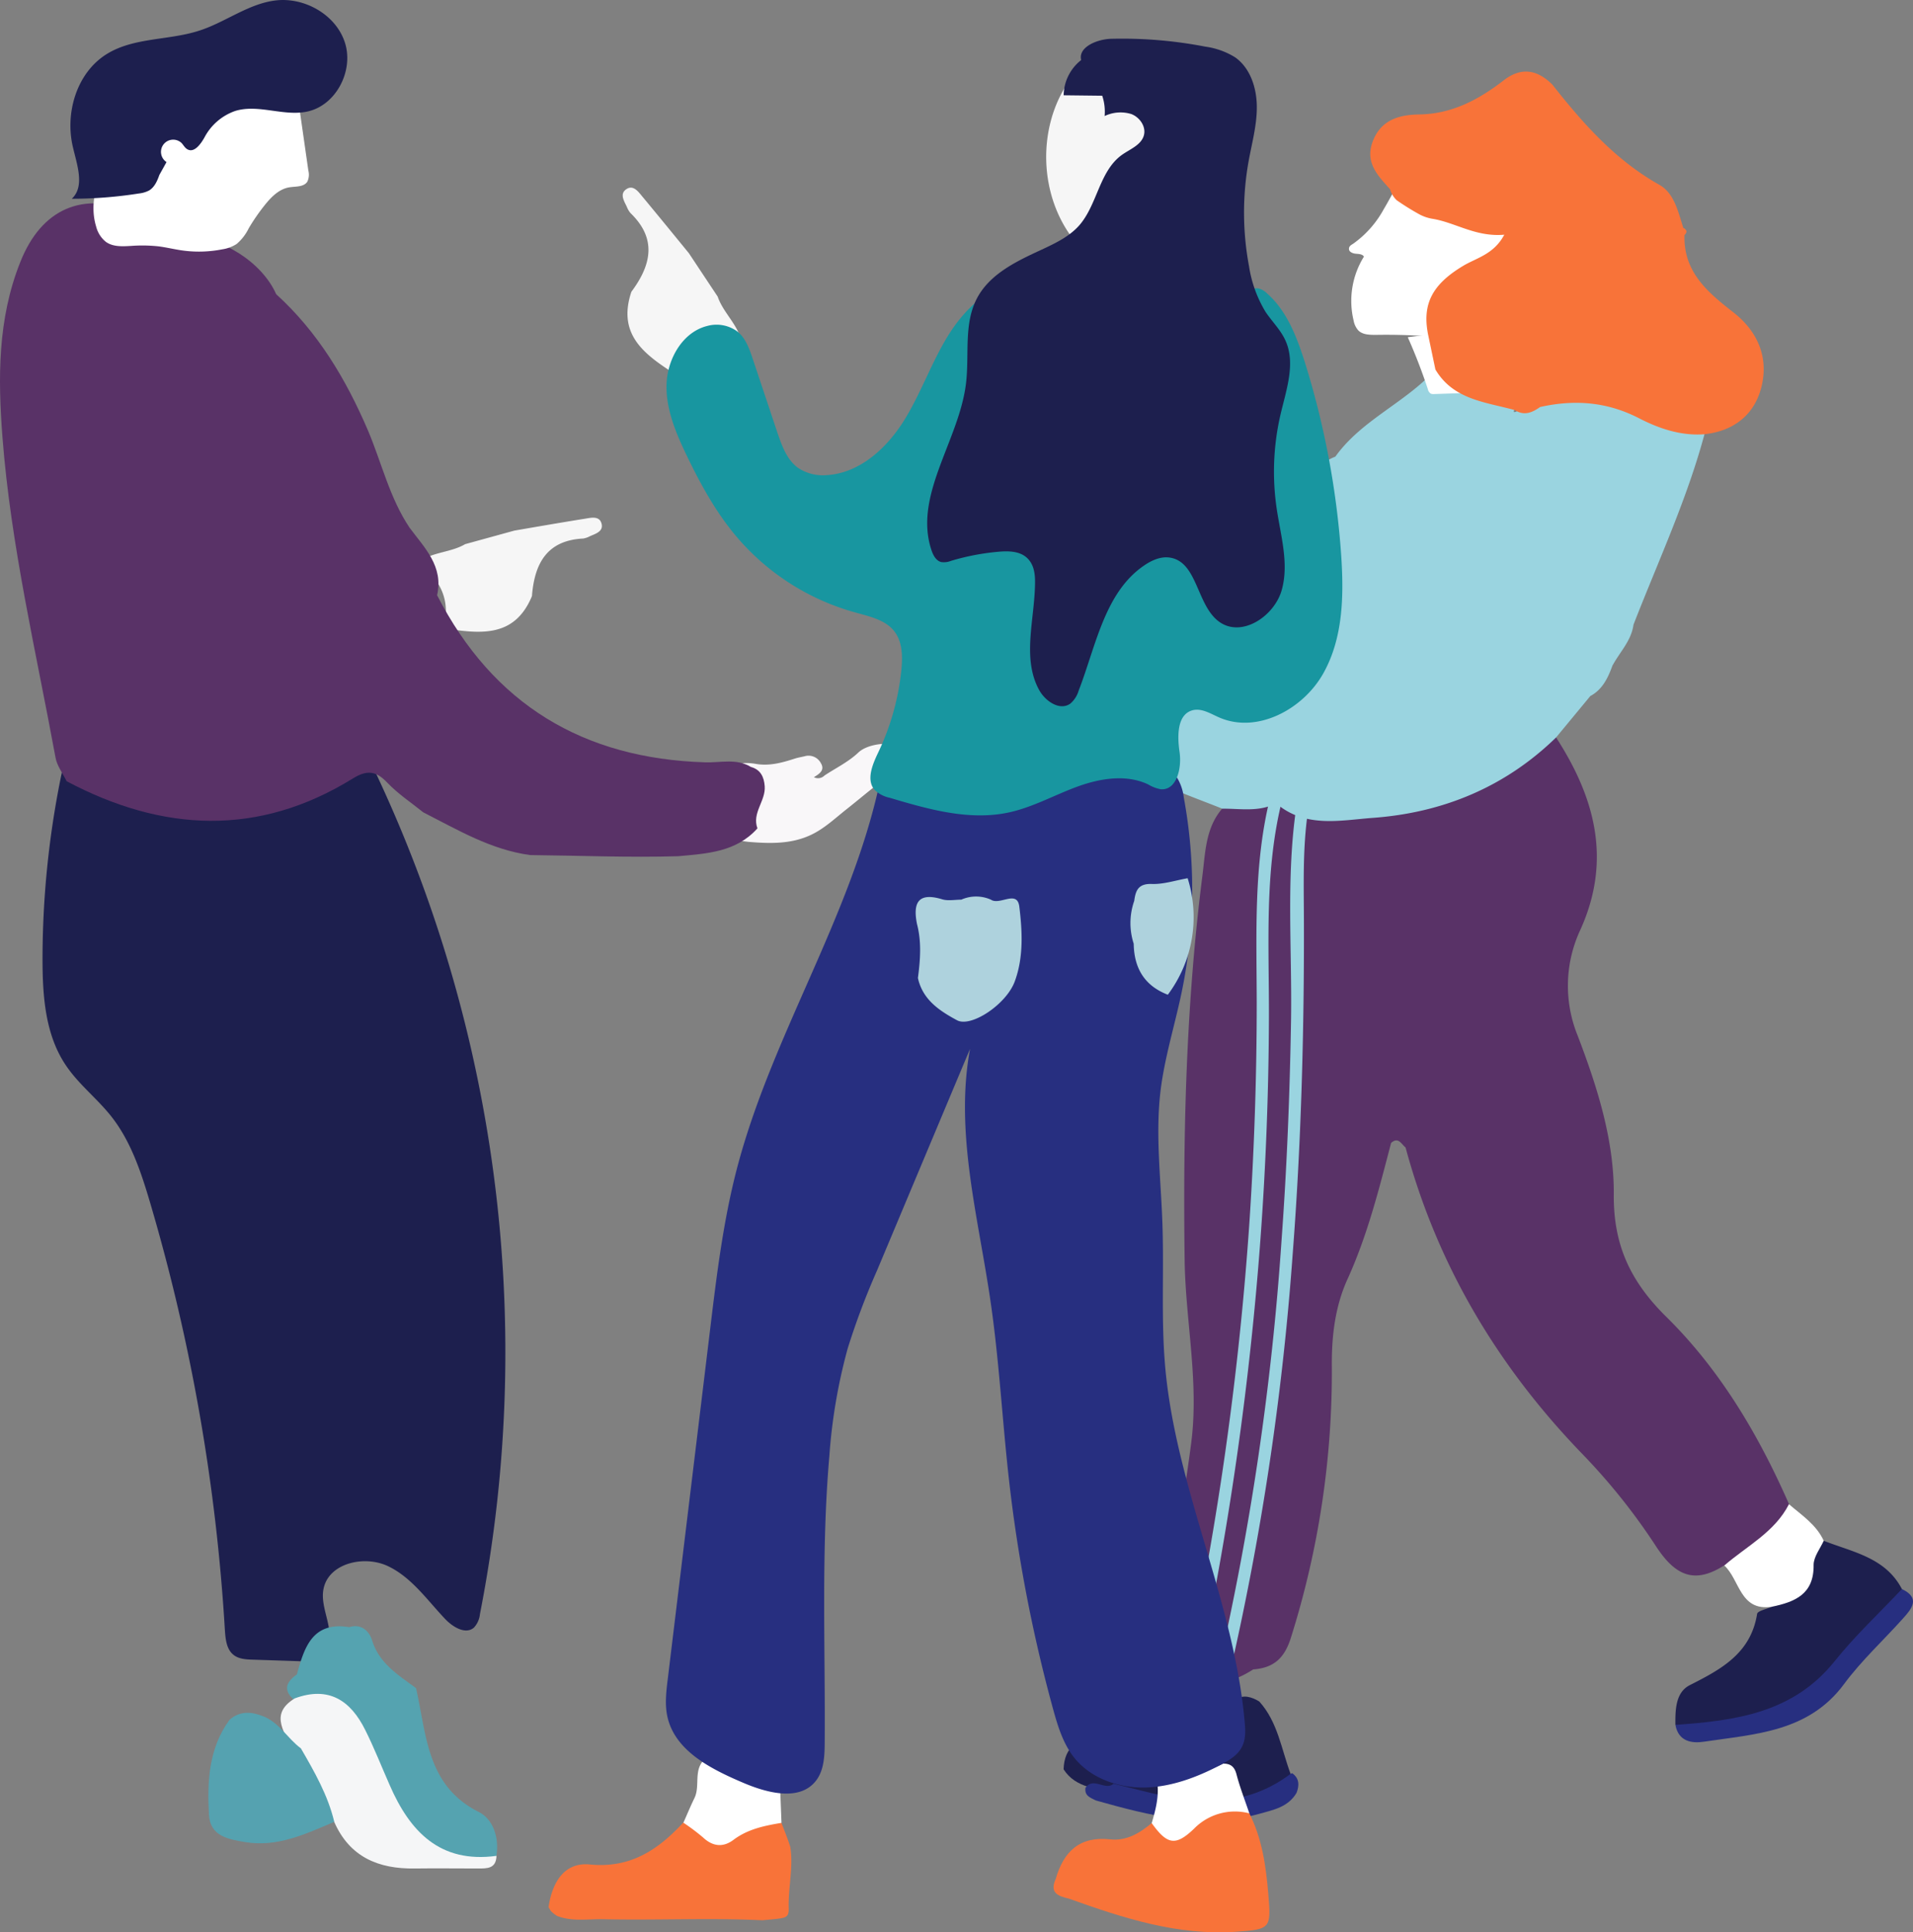 <svg xmlns="http://www.w3.org/2000/svg" viewBox="0 0 471 475.6"><rect x="0" y="0" width="471" height="475.6" fill="#808080" stroke="none"/><defs><style>.cls-1{fill:#593267;}.cls-2{fill:#9ad4e0;}.cls-3{fill:#1d1f4e;}.cls-4{fill:#272f80;}.cls-5{fill:#fff;}.cls-6{fill:#f87339;}.cls-7{fill:#f6f6f6;}.cls-8{fill:#55a3b0;}.cls-9{fill:#f5f6f7;}.cls-10{fill:#55a2b0;}.cls-11{fill:#193637;}.cls-12{fill:#626da6;}.cls-13{fill:#f9f7f9;}.cls-14{fill:#6bba99;}.cls-15{fill:#aed2dd;}.cls-16{fill:#1896a0;}</style></defs><title>Fichier 4</title><g id="Calque_2" data-name="Calque 2"><g id="Calque_1-2" data-name="Calque 1"><path class="cls-1" d="M300.94,199c-4.14,4.77-4.17,10.87-4.9,16.56-4,31.41-4.8,63.06-4.37,94.61.21,15,3.59,30,1.6,45.1-1.93,14.68-4.47,29.29-7.35,43.82-.87,4.39.33,6.94,3.42,9.35,7.25,6.44,12,7.06,19.2,2.46,5-.39,7.68-2.67,9.29-7.8a217.2,217.2,0,0,0,10.08-67c-.05-7.33.81-14.56,3.85-21.24,4.91-10.79,7.77-22.18,10.74-33.55,1.8-1.6,2.51.29,3.56,1.1,7.8,28.89,22.56,53.7,43.3,75.22a152.78,152.78,0,0,1,18.3,22.85c4.68,7.22,9.42,9.59,16.88,4.79,9.46-1.92,15.09-7.26,15.92-15.09-7.47-17-16.9-32.95-30.13-46-8.76-8.62-13.1-17.54-13-30.14.12-13.38-4.08-26.54-8.87-39.08a32.53,32.53,0,0,1,.63-26.09c7.79-17.17,3.62-32.57-6-47.41-4.48-.95-7.16,2.34-10.34,4.42-17.88,11.73-37.17,15.6-58.08,10.41C309.91,196.13,305,195.18,300.94,199Z"/><path class="cls-2" d="M314.19,197.71c7.17,6.19,15.86,4.17,23.84,3.59,17.2-1.26,32.55-7.57,45.1-19.8l8.42-10.18c3.1-1.67,4.41-4.62,5.53-7.71l0,.09c1.78-3.28,4.57-6,5.1-9.94,6.05-15.56,13.13-30.73,17.49-46.92C407.1,101,395,93.18,380.07,97.63c-2.31.89-4.29,2.41-6.48,3.53-1.92,1,.07-1.17-.8-1.2-6.07-3.86-12.75-6.39-19.38-9-7.33,8.15-18.12,12.33-24.63,21.43-7.42,2.89-8,10.62-11.53,16.27a16.2,16.2,0,0,1-7.34,9.49c-3.18,1.9-6.87,3.85-7.07,8.45.72,1.82,2.25,2.39,4,2.64a15.89,15.89,0,0,0,5-.59c9.76-1,15.33,7,22.76,10.91,3,1.57.87,5.11-.36,7.55a112.18,112.18,0,0,1-15.63,23.76C316.77,192.9,314.19,194.5,314.19,197.71Z"/><path class="cls-2" d="M314.19,197.71c12.5-8.62,18.86-21.7,25.13-34.82,1.47-3.07.74-5.23-2.78-6.44a52.81,52.81,0,0,1-17.88-10.8c-2.56-2.27-4.65-3.1-6.63.45-3.66,3.56-5.74,8.06-7.34,12.79-1.29,3.81-3.66,6.06-7.79,6.25-13.77,1.77-20.32,8.72-20.69,22,7.42,5.68,16.22,8.49,24.73,11.9C305.4,199,309.94,199.92,314.19,197.71Z"/><path class="cls-3" d="M468.27,391.11c-4.06-7.78-12.12-9.08-19.24-11.88-6.16,3.92-7.22,11.86-12.8,16.24-1.26.58-3.49,1-3.61,1.76-1.56,9.7-8.81,13.61-16.55,17.52-3.53,1.78-3.61,6.06-3.57,9.79,10.55,3.7,20.68.7,29.53-4.15,10.59-5.81,17.78-16,25.4-25.25A5.67,5.67,0,0,0,468.27,391.11Z"/><path class="cls-3" d="M286.17,419.89c-4.1,4.93-9.43,7.2-15.77,7.59-4.91.3-8.38,2.43-8.53,8,3.06,4.79,8.48,4.59,13.07,6.16,11.23,3.07,22.44,5.89,34.17,2.39,4.1-1.22,8.15-2.15,8.65-7.42-2.28-6.06-3.13-12.74-7.7-17.81-1.73-1.09-4-1.79-5.43-.58C298.76,423,292.51,421.42,286.17,419.89Z"/><path class="cls-4" d="M468.27,391.11c-5.56,5.91-11.53,11.47-16.58,17.78-10.21,12.75-24.47,14.62-39.19,15.65.75,4.09,4,4.61,7.06,4.14,12.61-1.89,25.72-2.36,34.47-14.19,4.29-5.8,9.7-10.77,14.54-16.17C470.74,395.9,472.87,393.32,468.27,391.11Z"/><path class="cls-5" d="M436.23,395.47c5.67-1.18,10.41-3.06,10.3-10.3,0-2,1.61-4,2.49-5.94-1.84-4-5.42-6.29-8.56-9-3.53,6.91-10.39,10.29-15.92,15.09C428.36,388.77,428.35,396.65,436.23,395.47Z"/><path class="cls-4" d="M317.76,436.59c-9.58,7.24-20.3,7.81-31.51,5.37-4-.88-8-1.95-12.06-2.93-2.1,1.82-5-1.8-6.94,1-.28,2,1.26,2.45,2.57,3.12,13.19,3.7,26.37,7.13,40.22,3.29,3.57-1,7.11-1.66,9.18-5.16.71-1.85.72-3.55-1.07-4.85Z"/><path class="cls-5" d="M359.59,82.5c-2.81.68-5.75.41-8.64.22-4-.27-8.08-.37-12.12-.3-1.55,0-3.28,0-4.38-1.07a5,5,0,0,1-1.18-2.47,20.64,20.64,0,0,1,2.55-15.73c-.41-.63-1.3-.64-2-.7s-1.66-.4-1.69-1.15.58-1,1.09-1.35a25.1,25.1,0,0,0,7.43-8.39c1.94-3.24,3.56-6.66,5.68-9.78a10.94,10.94,0,0,1,3.57-3.62,9.91,9.91,0,0,1,4.63-1C362.9,37,370.9,41.9,375.86,48.7S383,64,383.59,72.37c.1,1.58.1,3.31-.87,4.56s-2.62,1.67-4.15,2a108,108,0,0,1-11,2.1c-3,.37-6.15.49-9,1.55"/><path class="cls-5" d="M346.61,83q2.79,6.27,4.94,12.78a1.74,1.74,0,0,0,.73,1.11,1.81,1.81,0,0,0,.8.1l8.92-.3a3.72,3.72,0,0,0,2.56-.74,3.57,3.57,0,0,0,.71-2.63,57.89,57.89,0,0,0-1.4-12.52"/><path class="cls-6" d="M353.41,90.94c4.41,7.47,12.33,8,19.57,10,2.28,1.47,4.28.61,6.21-.76,8.44-1.89,16.44-1.31,24.35,2.76,4.9,2.53,10.31,4.38,16.1,3.94,7.18-.77,12.26-4.74,14-11.48,1.91-7.36-.84-13.83-6.9-18.55-6.31-4.91-12.29-9.93-12-19,.48-.46.6-.87.36-1.22s-.45-.5-.63-.47c-1.28-4-2.24-8.61-5.93-10.68-10.86-6.1-18.8-15.11-26.33-24.65-3.52-3.51-7.34-4.42-11.62-1.33-6.24,4.86-12.88,8.54-21.15,8.67-4.87.07-9.44,1.26-11.47,6.67-1.95,5.21,1.29,8.4,4.28,11.74a5.93,5.93,0,0,0,1.64,2.71,62.53,62.53,0,0,0,5.51,3.43,10.48,10.48,0,0,0,3.21,1.12c5.72.9,10.7,4.55,17.76,3.93-2.6,4.89-6.9,5.7-10.22,7.72-7.51,4.54-10,9.33-8.56,16.75Z"/><path class="cls-7" d="M263.68,19.27c-8.57,11.71-8.05,29.23,1.21,40.41a12.72,12.72,0,0,0,4,3.44c3.76,1.85,8.53.28,11.41-2.76s4.23-7.22,5-11.33a87.93,87.93,0,0,0,1-21.69,10.34,10.34,0,0,0-1.08-4.8c-1-1.64-2.76-2.61-4.47-3.49-2.79-1.43-5.72-2.85-8.86-2.91A11,11,0,0,0,263.38,20"/><path class="cls-3" d="M86.93,178.94a334.63,334.63,0,0,1,31.24,218.32,5.7,5.7,0,0,1-1.51,3.37c-2.06,1.72-5.13-.15-7-2.09-4.47-4.68-8.31-10.32-14.17-13.08s-14.61-.71-15.84,5.64c-.59,3,.68,6.07,1.24,9.1s0,6.81-2.75,8.15a8.75,8.75,0,0,1-4.08.53l-11.84-.39c-1.64-.05-3.41-.15-4.7-1.16-1.76-1.37-2-3.88-2.15-6.1A470.89,470.89,0,0,0,37,296.15c-2.22-7.5-4.71-15.13-9.54-21.29-3.52-4.48-8.16-8-11.32-12.77-5-7.47-5.66-16.93-5.67-25.9a225.74,225.74,0,0,1,4.41-44.38c.62-3.05,1.35-6.2,3.29-8.62,2.47-3.1,6.48-4.49,10.33-5.45A83.32,83.32,0,0,1,93.72,189"/><path class="cls-7" d="M114.53,133.93l12.1-3.33c5.8-1,11.6-2,17.4-2.93,1.52-.25,3.54-.75,4.07,1.18s-1.41,2.5-2.84,3.12a5.36,5.36,0,0,1-1.67.58c-9,.45-12,6.24-12.62,14.17-4.38,10.57-13.12,9.17-21.8,7.93,1.92-6.93-.82-12.09-6.2-16.24C106.4,135.81,110.92,136.05,114.53,133.93Z"/><path class="cls-8" d="M86,400.49c-9.12-1.46-11.07,5-12.91,11.64-2.77,1.94-3.43,4-.49,6.42,10,1.15,15.29,7.4,18.45,16.38a58.12,58.12,0,0,0,8.17,15.22c6,8.13,12.72,10.07,23,6.63.72-4.48-.79-9-4.32-10.79-12.93-6.5-12.85-19.07-15.47-30.49-4.32-3.21-9-6-10.79-11.68C91,401.63,89.08,399.53,86,400.49Z"/><path class="cls-9" d="M122.24,456.78c-13.88,1.89-21.31-5.94-26.31-17.45-2-4.52-3.79-9.11-6-13.52-3.61-7.28-9-10.89-17.38-7.78-6.65,4.1-1.91,8.67-.56,13.1,3.46,5.74,4.53,12.91,10.29,17.28,3.8,8.66,10.89,11.61,19.8,11.48,5.18-.07,10.35,0,15.53,0C119.87,459.89,122.15,460,122.24,456.78Z"/><path class="cls-10" d="M82.3,448.41c-1.57-6.56-4.88-12.33-8.22-18.09-3.26-2.4-5.26-6.27-9.19-7.86-2.93-1.19-5.79-1.43-8.38.83-5.11,7-5.53,15.2-5.06,23.39.31,5.27,4.69,6,8.88,6.71C68.35,454.73,75.27,451.37,82.3,448.41Z"/><path class="cls-11" d="M261,419.89c5.34,5.77,10.8,9.36,17,1.06,1.75-2.34,4.37-2.06,6.85-2.17-.5-2.63-1-5.26-1.51-7.89-6.73,1.74-12.83-1.39-19.2-2.46Q262.58,414.16,261,419.89Z"/><path class="cls-12" d="M293,436.43c.35,1.62.71,3.23,1.06,4.85,1.89-2.12,2.19-4.42.63-6.82-.34-.52-.66-2.62-1.72-.49C292.62,434.63,293,435.6,293,436.43Z"/><path class="cls-13" d="M177.46,207.3a64.37,64.37,0,0,0-.52-8.65,33.22,33.22,0,0,0-2.62-7.42c3.54-2.5,7.4-4,11.79-3.21,3.36.57,6.47-.3,9.59-1.31.78-.25,1.6-.38,2.4-.57a3.42,3.42,0,0,1,4,1.68c1.05,1.73-.32,2.63-1.71,3.47a2.23,2.23,0,0,0,2.62-.42c2.79-1.85,5.84-3.3,8.34-5.66s8.69-2.85,11.87-1.11c1.7.92,1.84,2.8,0,3.9-5.31,3.22-9.93,7.33-14.77,11.16-2.84,2.24-5.5,4.79-8.78,6.33-4.83,2.28-10,2.16-15.25,1.73C182.13,207,179.76,206.25,177.46,207.3Z"/><path class="cls-1" d="M16.4,192.28C40,204.78,63.59,206,86.89,191.6c3.45-2.13,5.67-1.89,8.43,1s5.9,4.92,8.88,7.33c8.46,4.31,16.68,9.23,26.35,10.53,12.15.12,24.29.64,36.43.28,7.08-.65,14.28-1,19.51-6.86-1.41-3.8,2.07-6.76,1.79-10.37-.17-2.27-1-4.08-3.4-4.74-3.56-2.18-7.5-1-11.26-1.14-30-.91-52.2-14.25-66-41.12,1.62-7.11-3.07-11.65-6.76-16.6C95.94,122.59,94,114,90.62,106,85.19,93.32,78.27,81.74,68,72.41c-3.46-7.86-13.57-14.28-22-14-4.17-2-8.26-4.33-12.55-6.12-13-5.42-23.27-.93-28.47,12.25C-.59,78.52-.52,93.08.61,107.65c2.06,26.62,8.24,52.58,13.05,78.76C14,188.47,15.46,190.33,16.4,192.28Z"/><path class="cls-5" d="M73.23,23.22,75.92,42a4,4,0,0,1-.25,2.71c-.88,1.37-2.89,1.14-4.5,1.41-2.5.43-4.42,2.4-6,4.38a49.75,49.75,0,0,0-3.92,5.67,11.93,11.93,0,0,1-3,3.89,9,9,0,0,1-3.54,1.31,29.64,29.64,0,0,1-10,.25c-1.94-.29-3.86-.76-5.81-1a37.57,37.57,0,0,0-6.54-.1c-2.16.13-4.53.29-6.3-1a7,7,0,0,1-2.38-3.73c-1.76-5.71.21-11.93,3.14-17.13a41.38,41.38,0,0,1,12.56-14A31.79,31.79,0,0,1,57.14,19a56.13,56.13,0,0,1,11,1.52,9.77,9.77,0,0,1,4,1.44"/><path class="cls-3" d="M41,39.89a3,3,0,1,1,3.67-4.72c.5.51.82,1.21,1.44,1.56,1.67,1,3.29-1.23,4.23-2.9a13.59,13.59,0,0,1,7.6-6.53c5.69-1.73,11.89,1.4,17.71.16,7.08-1.51,11.47-10,9.29-16.91S75-.75,67.85.11c-6.65.8-12.24,5.28-18.6,7.37C41.69,10,33,9.12,26.26,13.32,18.84,17.93,15.9,27.92,18,36.41c1,4.28,2.91,9.52-.33,12.51a106.4,106.4,0,0,0,16.54-1.3,7,7,0,0,0,2.52-.75c1.33-.81,2-2.37,2.51-3.82"/><path class="cls-6" d="M263.23,467.33c13.31,4.76,26.68,9.13,41.15,8.13,8.48-.59,8.6-.83,7.89-9.31-.58-6.87-1.52-13.6-4.67-19.83-4.47-4.12-8.88-2-12.55.85s-7.3,3.71-11.49,1.55c-3,2.5-6.22,4.44-10.24,4-7.52-.82-11.46,3-13.4,9.77C258.31,466,260.66,466.71,263.23,467.33Z"/><path class="cls-6" d="M187.82,472.62c1.34-.14,2.68-.21,4-.4,1.89-.27,2.43-.62,2.37-2.61-.15-5,1.2-10.18.38-15.06-.63-2-1.42-3.93-2.17-5.89-3.11-2.17-6.31-1.07-9,.51-4.15,2.46-7.84,3.39-11.78-.17a3.62,3.62,0,0,0-3.42-.38c-6.21,6.7-13,11.27-23,10.28-6.33-.62-9.3,4.54-10.14,10.53l.54.89a7.11,7.11,0,0,0,1.61,1.27c3.69,1.42,7.54.71,11.33.79,13.05.29,26.11-.36,39.16.25Z"/><path class="cls-5" d="M168.26,448.62a51.77,51.77,0,0,1,4.8,3.6c2.44,2.3,5,2.54,7.57.59,3.52-2.63,7.62-3.46,11.78-4.15L192,438.12c-2.49-2.41-5.93-1.37-8.8-2.43-3.6.52-6.29-1.84-9.38-2.95-3.33,2.6-1.29,6.76-2.87,9.88C170,444.57,169.16,446.61,168.26,448.62Z"/><path class="cls-5" d="M283.56,448.72c3.8,5.29,5.84,5.75,10.39,1.41a14.07,14.07,0,0,1,13.65-3.81c-1.07-3.2-2.31-6.35-3.16-9.6-.5-1.92-1.48-2.65-3.29-2.64-5.12,2.52-10.71,3.56-16.17,5C285.32,442.41,284.5,445.57,283.56,448.72Z"/><path class="cls-7" d="M176.7,73q-3.55-5.34-7.09-10.68C165.79,57.65,162,53,158.15,48.37c-1-1.2-2.22-2.95-3.93-1.81s-.59,2.87.1,4.31a5.44,5.44,0,0,0,.9,1.56c6.64,6.4,5.08,12.87.23,19.39-3.71,11.1,4,15.88,11.49,20.74,3.17-6.63,8.74-8.77,15.67-8.37C181.71,79.89,178.06,77,176.7,73Z"/><path class="cls-14" d="M314.14,174c2.39-1.73,4.3-2,5.37-4.53C317.1,170.27,315.29,170.7,314.14,174Z"/><path class="cls-2" d="M295.12,411.47a790.68,790.68,0,0,0,15.21-106.42q2-27.21,2.09-54.52c.06-17.95-1.17-36.14,3.27-53.71.47-1.87-2.42-2.67-2.9-.8-4.19,16.59-3.4,33.66-3.37,50.61q0,27.28-1.82,54.53a783.38,783.38,0,0,1-15.38,109.51c-.4,1.88,2.49,2.69,2.9.8Z"/><path class="cls-2" d="M302.42,413.44a677.38,677.38,0,0,0,15.85-104.76c1.38-17.91,2.17-35.86,2.53-53.82q.27-13.46.24-26.93c0-9.43-.39-18.9,1-28.26.27-1.89-2.62-2.7-2.9-.8-2.52,17.1-1,34.9-1.27,52.14-.3,18-1,35.91-2.31,53.83a677.32,677.32,0,0,1-16,107.8c-.45,1.88,2.45,2.68,2.89.8Z"/><path class="cls-4" d="M216.4,193.52c-7.29,32.76-26.54,61.77-35,94.25-3.33,12.82-4.94,26-6.53,39.17l-10.47,86.38c-.38,3.09-.75,6.25-.06,9.29C166.24,431,175.1,435.44,183,438.8c5.88,2.51,13.76,4.59,17.79-.37,2.09-2.57,2.24-6.16,2.26-9.47.17-23.56-.89-47.17,1.15-70.64a135.56,135.56,0,0,1,4.51-26.42,180.84,180.84,0,0,1,7.22-19.18l22.91-54.58c-3.81,20.46,2,41.31,5,61.9,2.15,14.56,2.91,29.28,4.55,43.9a370.5,370.5,0,0,0,10.86,56.6c1.16,4.22,2.45,8.53,5.17,12,4.06,5.14,10.9,7.55,17.45,7.42s12.87-2.53,18.67-5.57c2-1.07,4.15-2.33,5.21-4.38s.88-4.22.69-6.38c-2.69-29.65-16.86-57.33-19.54-87-1.06-11.76-.29-23.61-.7-35.42-.37-11-1.77-22-.45-32.84,1-8.1,3.46-15.94,5.14-23.92a124.65,124.65,0,0,0,.56-48.23,12,12,0,0,0-2-5.36c-2.39-3.05-6.86-3.24-10.74-3.16l-23.12.46c-13.68.28-27.66.6-40.46,5.42"/><path class="cls-15" d="M292.41,216.16c-2.94.51-5.9,1.51-8.81,1.41-3.34-.12-4,1.6-4.34,4.16a16.5,16.5,0,0,0-.13,10.55c.09,6,2.65,10.34,8.4,12.55A31.86,31.86,0,0,0,292.41,216.16Z"/><path class="cls-15" d="M226,240.71c1.16,5.35,5.31,8.08,9.62,10.4,3.46,1.87,12.14-3.9,14.22-9.54,2.2-5.94,1.87-12.32,1.13-18.4-.51-4.26-4.8-.26-7-1.74a9,9,0,0,0-7.29,0c-1.56,0-3.24.35-4.68-.08-5.95-1.81-7.27.85-6.23,6.07C226.93,231.83,226.59,236.26,226,240.71Z"/><path class="cls-16" d="M278.42,89.64c-2.87-5-5.85-10-10-13.92s-9.59-6.87-15.32-6.75c-8.07.17-14.92,6.21-19.27,13s-6.94,14.59-11.2,21.45-10.92,13-19,13.52a11.11,11.11,0,0,1-7.11-1.76c-2.78-2-4-5.44-5.11-8.68l-6.1-18.25c-.81-2.4-1.69-4.92-3.63-6.55a8.62,8.62,0,0,0-7.56-1.47c-6,1.49-9.74,8-10,14.15s2.26,12.12,4.94,17.71c3.41,7.09,7.23,14.05,12.32,20.05a58.94,58.94,0,0,0,29.18,18.6c3.53,1,7.47,1.8,9.68,4.71,2,2.63,2,6.24,1.68,9.52a61.51,61.51,0,0,1-5.73,20.31c-1.43,3-3,6.81-.76,9.24a7.77,7.77,0,0,0,3.67,1.85c9.54,2.84,19.58,5.7,29.31,3.59,5.86-1.27,11.18-4.27,16.8-6.33s12.09-3.13,17.5-.55a9.19,9.19,0,0,0,3.09,1.18c3.94.31,5.19-5.24,4.62-9.14s-.65-9.23,3.15-10.29c2.24-.62,4.46.82,6.59,1.75,9.29,4.07,20.58-1.92,25.59-10.74s5.15-19.52,4.43-29.64a206.88,206.88,0,0,0-8.85-46.84c-2-6.3-4.42-12.78-9.37-17.14a4.66,4.66,0,0,0-2-1.2c-2.32-.48-4,2.06-5.1,4.15-3.15,6-7.58,11.86-13.91,14.41s-14.78.63-17.74-5.52"/><path class="cls-3" d="M269.5,13a11.22,11.22,0,0,0-7.62,10.45l9.5.11a12.44,12.44,0,0,1,.59,5,9.09,9.09,0,0,1,6.57-.49c2.1.8,3.71,3.14,3.08,5.3-.7,2.37-3.42,3.34-5.42,4.77-5.54,4-6,12.18-10.45,17.3-2.44,2.78-5.91,4.43-9.27,6-6.19,2.85-12.86,6-16,12.1-3.25,6.3-1.78,13.88-2.65,20.91-1.74,14.09-13,27.52-8.48,41,.42,1.24,1.13,2.58,2.4,2.89a4.66,4.66,0,0,0,2.38-.29,58.29,58.29,0,0,1,11.7-2.25c2.48-.22,5.26-.17,7.06,1.54s2,4.18,1.94,6.51c-.15,8.83-3.24,18.34,1.06,26.05,1.53,2.73,5.06,5.1,7.62,3.29a6.63,6.63,0,0,0,2.05-3.16c4.29-11.06,6.4-24.3,16.24-30.92,1.85-1.25,4.07-2.22,6.28-1.86,6.84,1.08,6.52,11.93,12.22,15.87,5.52,3.83,13.49-1.46,15.29-7.94s-.26-13.3-1.25-19.95a62.24,62.24,0,0,1,1-23.47c1.42-6,3.69-12.41,1.13-18-1.19-2.6-3.31-4.65-4.88-7a30.49,30.49,0,0,1-4.06-11.19,71.62,71.62,0,0,1-.09-26c.82-4.47,2.06-8.91,2-13.46s-1.62-9.37-5.34-12a18.7,18.7,0,0,0-7.34-2.63,107.53,107.53,0,0,0-23.2-1.93c-3.59.1-8.49,2.2-7.26,5.57"/></g></g></svg>